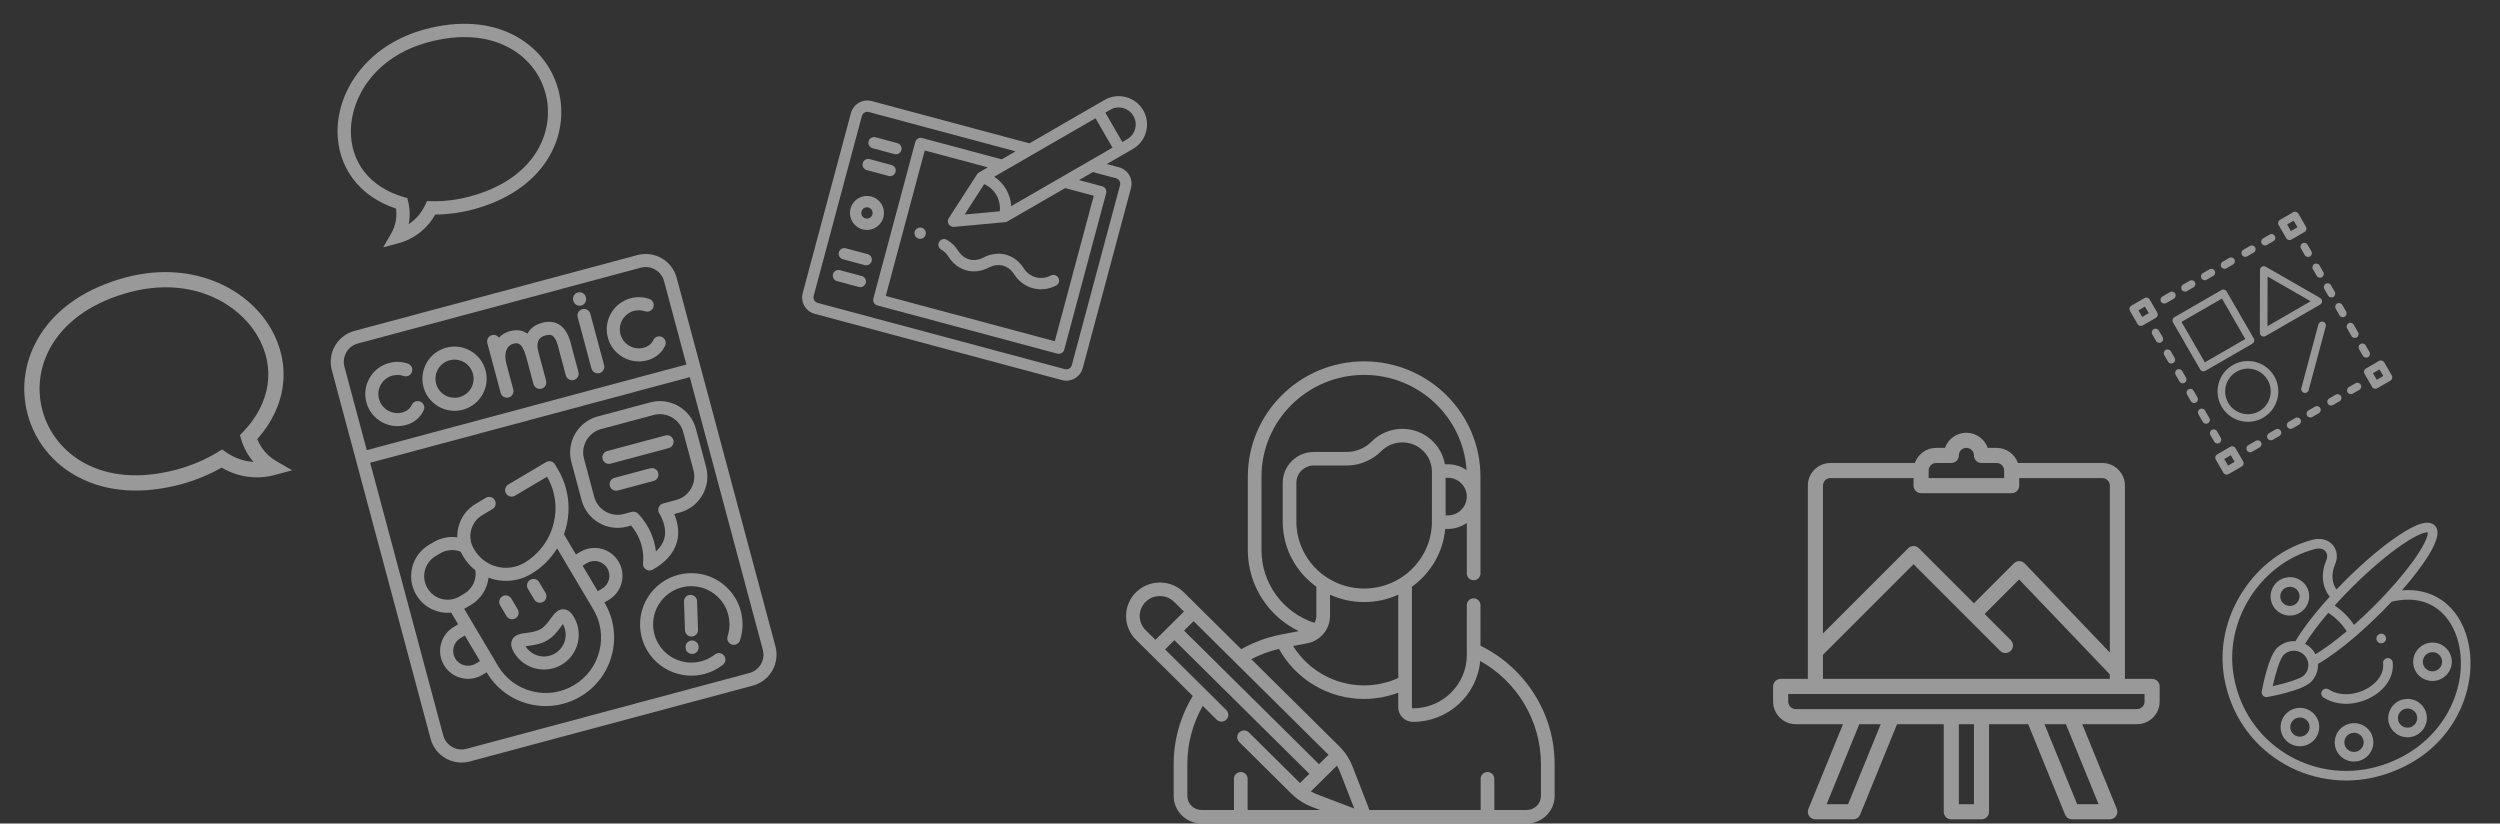 <svg width="595" height="196" viewBox="0 0 595 196" fill="none" xmlns="http://www.w3.org/2000/svg">
<rect x="0" y="0" width="595" height="196" fill="#333333" stroke="none"/>
<g opacity="0.5" clip-path="url(#clip0)">
<path d="M219.349 54.197C218.63 54.005 217.891 54.43 217.698 55.15C217.506 55.869 217.933 56.608 218.651 56.801C219.37 56.993 220.109 56.566 220.302 55.848C220.495 55.128 220.067 54.39 219.349 54.197Z" fill="white"/>
<path d="M266.312 39.824L263.41 39.046L267.289 36.807L269.622 35.459C271.181 34.56 272.297 33.106 272.763 31.367C273.229 29.628 272.99 27.812 272.089 26.255C271.19 24.695 269.736 23.58 267.999 23.114C266.261 22.649 264.444 22.888 262.886 23.789L260.551 25.136C260.551 25.136 260.551 25.136 260.55 25.135L245.001 34.113L207.473 24.058C205.32 23.481 203.099 24.764 202.522 26.917L191.046 69.744C190.469 71.897 191.752 74.118 193.905 74.695L252.744 90.461C254.897 91.038 257.118 89.755 257.695 87.602L269.171 44.775C269.748 42.622 268.465 40.4 266.312 39.824ZM264.233 26.122C265.169 25.582 266.258 25.439 267.301 25.718C268.344 25.997 269.215 26.666 269.755 27.603C270.296 28.538 270.439 29.627 270.16 30.67C269.88 31.712 269.212 32.584 268.276 33.124L267.109 33.798L265.097 30.313C265.093 30.307 265.091 30.301 265.088 30.296L263.067 26.795L264.233 26.122ZM260.731 28.145L264.775 35.147L240.669 49.064C240.507 46.23 238.999 43.619 236.626 42.062L260.731 28.145ZM233.014 41.036C232.971 41.061 232.93 41.089 232.891 41.117C232.878 41.127 232.868 41.135 232.857 41.145C232.829 41.166 232.802 41.188 232.776 41.212C232.765 41.223 232.753 41.234 232.742 41.245C232.716 41.27 232.692 41.297 232.668 41.324C232.659 41.334 232.65 41.343 232.642 41.353C232.613 41.388 232.586 41.425 232.561 41.463C232.559 41.465 232.556 41.469 232.554 41.471L232.552 41.476C232.549 41.479 232.547 41.483 232.545 41.486L225.808 51.92C225.528 52.353 225.521 52.908 225.788 53.349C225.97 53.652 226.262 53.864 226.591 53.952C226.742 53.993 226.902 54.007 227.063 53.992L239.2 52.879C239.207 52.878 239.215 52.876 239.222 52.875C239.253 52.872 239.284 52.866 239.315 52.861C239.33 52.858 239.346 52.855 239.361 52.852C239.392 52.845 239.422 52.837 239.452 52.829C239.467 52.825 239.482 52.822 239.496 52.816C239.527 52.806 239.558 52.793 239.587 52.781C239.6 52.776 239.614 52.772 239.626 52.767C239.667 52.748 239.709 52.728 239.749 52.705L239.751 52.704L253.507 44.764L260.314 46.587L251.036 81.214L210.812 70.436L220.09 35.81L235.099 39.831L233.014 41.036ZM234.244 43.824C236.753 44.927 238.263 47.564 237.946 50.289L229.574 51.058L234.244 43.824ZM255.092 86.905C254.9 87.622 254.158 88.05 253.441 87.858L194.603 72.092C193.885 71.9 193.458 71.159 193.65 70.441L205.125 27.614C205.317 26.897 206.059 26.469 206.776 26.661L241.7 36.019L238.399 37.925L219.486 32.857C218.768 32.665 218.028 33.092 217.836 33.81L207.86 71.04C207.667 71.758 208.094 72.498 208.813 72.69L251.64 84.166C252.358 84.359 253.098 83.932 253.29 83.213L263.266 45.983C263.459 45.265 263.032 44.525 262.313 44.333L256.808 42.858L260.109 40.952L265.614 42.427C266.332 42.619 266.759 43.36 266.567 44.078L255.092 86.905Z" fill="white"/>
<path d="M213.581 34.066L208.374 32.67C207.656 32.478 206.916 32.905 206.724 33.623C206.531 34.342 206.958 35.081 207.677 35.274L212.884 36.669C213.602 36.861 214.342 36.435 214.534 35.716C214.727 34.997 214.3 34.258 213.581 34.066Z" fill="white"/>
<path d="M212.186 39.273L206.979 37.877C206.261 37.685 205.521 38.112 205.329 38.83C205.136 39.549 205.563 40.288 206.282 40.481L211.489 41.876C212.207 42.069 212.947 41.642 213.139 40.923C213.332 40.205 212.905 39.465 212.186 39.273Z" fill="white"/>
<path d="M206.501 60.491L201.294 59.096C200.575 58.903 199.836 59.33 199.643 60.048C199.451 60.767 199.878 61.507 200.596 61.699L205.803 63.094C206.522 63.287 207.261 62.86 207.454 62.141C207.646 61.423 207.219 60.683 206.501 60.491Z" fill="white"/>
<path d="M205.106 65.698L199.899 64.303C199.18 64.11 198.441 64.537 198.248 65.256C198.056 65.974 198.483 66.714 199.201 66.906L204.408 68.301C205.127 68.494 205.866 68.067 206.059 67.348C206.251 66.63 205.824 65.89 205.106 65.698Z" fill="white"/>
<path d="M207.385 46.776C205.232 46.199 203.011 47.482 202.434 49.635C201.857 51.788 203.14 54.01 205.293 54.586C207.446 55.163 209.667 53.881 210.244 51.728C210.821 49.575 209.539 47.353 207.385 46.776ZM205.99 51.983C205.273 51.791 204.845 51.05 205.037 50.332C205.229 49.615 205.971 49.187 206.688 49.38C207.405 49.572 207.833 50.313 207.641 51.03C207.448 51.749 206.707 52.175 205.99 51.983Z" fill="white"/>
<path d="M251.916 66.156C251.574 65.495 250.76 65.236 250.099 65.578C247.775 66.781 245.064 66.054 243.653 63.851C241.491 60.476 237.648 59.446 234.088 61.288C231.764 62.49 229.443 61.868 228.031 59.665C227.311 58.541 226.406 57.669 225.343 57.07C224.695 56.703 223.873 56.934 223.508 57.583C223.143 58.231 223.372 59.053 224.02 59.418C224.696 59.798 225.282 60.371 225.762 61.119C226.843 62.807 228.344 63.908 230.02 64.357C231.696 64.806 233.547 64.603 235.327 63.682C237.651 62.48 239.972 63.102 241.383 65.305C242.428 66.938 244.01 68.107 245.836 68.597C247.661 69.085 249.615 68.864 251.338 67.972C252 67.629 252.258 66.817 251.916 66.156Z" fill="white"/>
</g>
<g opacity="0.5" clip-path="url(#clip1)">
<path d="M510.386 70.941L507.254 72.749C506.822 72.999 506.674 73.552 506.923 73.984L508.731 77.116C508.981 77.548 509.534 77.697 509.966 77.447L513.098 75.639C513.53 75.389 513.679 74.836 513.429 74.404L511.621 71.272C511.371 70.84 510.818 70.692 510.386 70.941ZM511.411 74.525L509.845 75.429L508.941 73.863L510.507 72.959L511.411 74.525Z" fill="white"/>
<path d="M530.818 106.33L527.686 108.138C527.254 108.388 527.105 108.941 527.355 109.373L529.163 112.505C529.413 112.937 529.966 113.086 530.398 112.836L533.53 111.028C533.962 110.778 534.11 110.225 533.861 109.793L532.053 106.661C531.803 106.229 531.25 106.081 530.818 106.33ZM531.843 109.914L530.277 110.818L529.373 109.252L530.939 108.348L531.843 109.914Z" fill="white"/>
<path d="M545.775 50.509L542.643 52.318C542.211 52.567 542.063 53.12 542.312 53.553L544.12 56.684C544.37 57.117 544.923 57.265 545.355 57.015L548.487 55.207C548.919 54.958 549.067 54.404 548.818 53.972L547.01 50.84C546.76 50.408 546.207 50.26 545.775 50.509ZM546.8 54.093L545.234 54.997L544.33 53.431L545.896 52.527L546.8 54.093Z" fill="white"/>
<path d="M566.207 85.898L563.075 87.707C562.643 87.956 562.495 88.509 562.744 88.942L564.552 92.073C564.802 92.505 565.355 92.654 565.787 92.404L568.919 90.596C569.351 90.347 569.499 89.793 569.25 89.361L567.442 86.229C567.192 85.797 566.639 85.649 566.207 85.898ZM567.232 89.482L565.666 90.386L564.762 88.82L566.328 87.916L567.232 89.482Z" fill="white"/>
<path d="M528.7 69.032L517.504 75.496C517.072 75.746 516.924 76.299 517.173 76.731L523.638 87.927C523.887 88.359 524.44 88.508 524.873 88.258L536.069 81.794C536.501 81.544 536.649 80.991 536.399 80.559L529.935 69.363C529.686 68.931 529.133 68.782 528.7 69.032ZM534.382 80.68L524.751 86.24L519.191 76.61L528.822 71.05L534.382 80.68Z" fill="white"/>
<path d="M552.195 70.915L539.233 63.471C538.954 63.311 538.609 63.311 538.331 63.472C538.052 63.633 537.879 63.931 537.879 64.253L537.844 79.201C537.843 79.524 538.016 79.823 538.295 79.986C538.575 80.148 538.92 80.148 539.2 79.986L552.197 72.482C552.477 72.32 552.65 72.022 552.65 71.698C552.649 71.375 552.475 71.076 552.195 70.915ZM539.656 77.635L539.683 65.815L549.933 71.701L539.656 77.635Z" fill="white"/>
<path d="M531.393 86.894C527.939 88.888 526.752 93.321 528.746 96.774C530.74 100.228 535.172 101.415 538.625 99.421C542.079 97.427 543.267 92.995 541.273 89.542C539.279 86.088 534.846 84.9 531.393 86.894ZM537.721 97.856C535.131 99.351 531.807 98.46 530.312 95.87C528.816 93.28 529.707 89.956 532.297 88.46C534.887 86.965 538.212 87.856 539.707 90.446C541.202 93.036 540.311 96.36 537.721 97.856Z" fill="white"/>
<path d="M552.891 76.563C552.409 76.434 551.912 76.72 551.783 77.202L547.713 92.392C547.584 92.874 547.871 93.37 548.352 93.499C548.593 93.564 548.838 93.525 549.038 93.409C549.239 93.293 549.395 93.101 549.459 92.86L553.53 77.67C553.66 77.188 553.373 76.691 552.891 76.563Z" fill="white"/>
<path d="M512.572 78.344C512.14 78.593 511.992 79.147 512.241 79.579L513.145 81.145C513.395 81.577 513.948 81.725 514.38 81.475C514.812 81.226 514.961 80.673 514.711 80.24L513.807 78.675C513.557 78.243 513.004 78.094 512.572 78.344Z" fill="white"/>
<path d="M515.42 83.276C514.987 83.526 514.839 84.079 515.089 84.511L515.993 86.077C516.242 86.509 516.796 86.657 517.228 86.408C517.66 86.158 517.808 85.605 517.559 85.173L516.655 83.607C516.405 83.175 515.852 83.027 515.42 83.276Z" fill="white"/>
<path d="M518.132 87.974C517.7 88.223 517.551 88.777 517.801 89.209L518.705 90.775C518.954 91.207 519.508 91.355 519.94 91.106C520.372 90.856 520.52 90.303 520.271 89.871L519.367 88.305C519.117 87.873 518.564 87.724 518.132 87.974Z" fill="white"/>
<path d="M520.844 92.672C520.412 92.921 520.264 93.475 520.513 93.907L521.417 95.473C521.667 95.905 522.22 96.053 522.652 95.804C523.085 95.554 523.233 95.001 522.983 94.569L522.079 93.003C521.83 92.57 521.276 92.422 520.844 92.672Z" fill="white"/>
<path d="M523.556 97.369C523.124 97.619 522.976 98.172 523.225 98.604L524.265 100.405C524.515 100.837 525.068 100.986 525.5 100.736C525.932 100.487 526.081 99.933 525.831 99.501L524.791 97.7C524.542 97.268 523.989 97.12 523.556 97.369Z" fill="white"/>
<path d="M526.404 102.302C525.972 102.551 525.824 103.105 526.073 103.537L526.977 105.103C527.227 105.535 527.78 105.683 528.212 105.434C528.644 105.184 528.793 104.631 528.543 104.199L527.639 102.633C527.389 102.201 526.836 102.052 526.404 102.302Z" fill="white"/>
<path d="M547.961 57.912C547.529 58.161 547.38 58.715 547.63 59.147L548.534 60.713C548.784 61.145 549.337 61.293 549.769 61.044C550.201 60.794 550.349 60.241 550.1 59.809L549.196 58.243C548.946 57.811 548.393 57.662 547.961 57.912Z" fill="white"/>
<path d="M550.809 62.844C550.376 63.094 550.228 63.647 550.478 64.079L551.382 65.645C551.631 66.077 552.185 66.226 552.617 65.976C553.049 65.727 553.197 65.173 552.948 64.741L552.044 63.175C551.794 62.743 551.241 62.595 550.809 62.844Z" fill="white"/>
<path d="M553.521 67.542C553.089 67.791 552.941 68.345 553.19 68.777L554.094 70.343C554.344 70.775 554.897 70.923 555.329 70.674C555.761 70.424 555.91 69.871 555.66 69.439L554.756 67.873C554.506 67.441 553.953 67.293 553.521 67.542Z" fill="white"/>
<path d="M556.233 72.24C555.801 72.489 555.653 73.043 555.902 73.475L556.806 75.041C557.056 75.473 557.609 75.621 558.041 75.372C558.473 75.122 558.622 74.569 558.372 74.137L557.468 72.571C557.219 72.139 556.665 71.99 556.233 72.24Z" fill="white"/>
<path d="M558.945 76.938C558.513 77.187 558.365 77.74 558.614 78.173L559.654 79.973C559.904 80.406 560.457 80.554 560.889 80.304C561.321 80.055 561.469 79.501 561.22 79.069L560.18 77.269C559.931 76.836 559.377 76.688 558.945 76.938Z" fill="white"/>
<path d="M561.793 81.87C561.361 82.119 561.213 82.673 561.462 83.105L562.366 84.671C562.616 85.103 563.169 85.251 563.601 85.001C564.033 84.752 564.182 84.199 563.932 83.767L563.028 82.201C562.778 81.769 562.225 81.62 561.793 81.87Z" fill="white"/>
<path d="M536.889 104.913L535.088 105.952C534.656 106.202 534.508 106.755 534.757 107.187C535.007 107.619 535.56 107.768 535.992 107.518L537.793 106.478C538.225 106.229 538.374 105.676 538.124 105.243C537.875 104.811 537.321 104.663 536.889 104.913Z" fill="white"/>
<path d="M541.587 102.201L540.021 103.105C539.589 103.354 539.441 103.908 539.69 104.34C539.94 104.772 540.493 104.92 540.925 104.671L542.491 103.767C542.923 103.517 543.072 102.964 542.822 102.532C542.573 102.1 542.019 101.951 541.587 102.201Z" fill="white"/>
<path d="M546.285 99.489L544.719 100.393C544.287 100.642 544.138 101.195 544.388 101.628C544.637 102.06 545.191 102.208 545.623 101.958L547.189 101.054C547.621 100.805 547.769 100.252 547.52 99.819C547.27 99.387 546.717 99.239 546.285 99.489Z" fill="white"/>
<path d="M550.982 96.776L549.416 97.68C548.984 97.93 548.836 98.483 549.085 98.915C549.335 99.347 549.888 99.496 550.32 99.246L551.886 98.342C552.318 98.093 552.467 97.539 552.217 97.107C551.968 96.675 551.414 96.527 550.982 96.776Z" fill="white"/>
<path d="M555.915 93.928L554.349 94.832C553.917 95.082 553.769 95.635 554.018 96.067C554.268 96.499 554.821 96.648 555.253 96.398L556.819 95.494C557.251 95.245 557.399 94.691 557.15 94.259C556.9 93.827 556.347 93.679 555.915 93.928Z" fill="white"/>
<path d="M560.613 91.216L559.047 92.12C558.614 92.37 558.466 92.923 558.716 93.355C558.965 93.787 559.518 93.936 559.951 93.686L561.517 92.782C561.949 92.532 562.097 91.979 561.847 91.547C561.598 91.115 561.045 90.966 560.613 91.216Z" fill="white"/>
<path d="M516.457 69.524L514.656 70.563C514.224 70.813 514.076 71.366 514.326 71.798C514.575 72.23 515.128 72.379 515.561 72.129L517.361 71.09C517.793 70.84 517.942 70.287 517.692 69.855C517.443 69.422 516.889 69.274 516.457 69.524Z" fill="white"/>
<path d="M521.155 66.812L519.589 67.716C519.157 67.965 519.009 68.518 519.258 68.951C519.508 69.383 520.061 69.531 520.493 69.281L522.059 68.377C522.491 68.128 522.639 67.575 522.39 67.142C522.14 66.71 521.587 66.562 521.155 66.812Z" fill="white"/>
<path d="M525.853 64.1L524.287 65.004C523.855 65.253 523.706 65.806 523.956 66.239C524.205 66.671 524.759 66.819 525.191 66.57L526.757 65.665C527.189 65.416 527.337 64.863 527.088 64.43C526.838 63.998 526.285 63.85 525.853 64.1Z" fill="white"/>
<path d="M530.55 61.387L528.985 62.291C528.552 62.541 528.404 63.094 528.654 63.526C528.903 63.959 529.456 64.107 529.889 63.857L531.455 62.953C531.887 62.704 532.035 62.15 531.785 61.718C531.536 61.286 530.983 61.138 530.55 61.387Z" fill="white"/>
<path d="M535.483 58.539L533.917 59.443C533.485 59.693 533.337 60.246 533.586 60.678C533.836 61.11 534.389 61.258 534.821 61.009L536.387 60.105C536.819 59.855 536.967 59.302 536.718 58.87C536.468 58.438 535.915 58.289 535.483 58.539Z" fill="white"/>
<path d="M540.181 55.827L538.615 56.731C538.183 56.981 538.034 57.534 538.284 57.966C538.533 58.399 539.087 58.547 539.519 58.297L541.085 57.393C541.517 57.144 541.665 56.59 541.416 56.158C541.166 55.726 540.613 55.578 540.181 55.827Z" fill="white"/>
</g>
<g opacity="0.5" clip-path="url(#clip2)">
<path d="M567.026 153.062C567.639 152.898 568.004 152.271 567.841 151.662C567.678 151.053 567.049 150.693 566.435 150.858C565.822 151.022 565.457 151.649 565.62 152.258C565.783 152.866 566.412 153.227 567.026 153.062Z" fill="white"/>
<path d="M568.187 156.632C567.557 156.706 567.103 157.273 567.175 157.9C567.416 160.015 566.136 162.167 563.749 163.656C561.198 165.247 557.267 165.996 554.234 164.085C553.698 163.747 552.988 163.906 552.647 164.439C552.305 164.972 552.462 165.677 552.997 166.014C554.754 167.121 556.872 167.629 559.123 167.482C559.917 167.429 560.72 167.295 561.509 167.083C562.726 166.757 563.907 166.25 564.967 165.59C568.124 163.621 569.804 160.648 569.46 157.636C569.387 157.007 568.818 156.559 568.187 156.632Z" fill="white"/>
<path d="M581.014 142.747C578.372 140.965 575.183 140.206 571.667 140.499C574.302 137.488 576.498 134.605 577.973 132.209C580.221 128.555 580.695 126.283 579.463 125.061C578.093 123.7 575.388 124.436 570.95 127.38C567.2 129.867 562.711 133.646 558.309 138.019C557.548 138.774 556.8 139.54 556.071 140.303C554.941 138.666 554.812 136.485 555.757 134.311C556.465 132.682 556.246 130.913 555.187 129.693C554.075 128.416 552.268 127.958 550.346 128.468L550.294 128.482C543.519 130.297 537.602 134.726 533.633 140.954C529.661 147.188 528.149 154.438 529.376 161.367C530.853 169.711 535.558 176.761 542.621 181.217C549.56 185.593 558.08 186.886 565.999 184.765C570.262 183.622 574.056 181.776 577.277 179.277C580.222 176.991 582.635 174.208 584.45 171.005C586.133 168.034 587.23 164.839 587.713 161.508C588.172 158.339 588.032 155.148 587.308 152.281C586.255 148.111 584.079 144.814 581.014 142.747ZM556.875 142.785C557.853 141.734 558.882 140.672 559.931 139.63C564.002 135.587 568.181 132.035 571.7 129.629C575.575 126.981 577.353 126.609 577.813 126.693C577.846 126.959 577.831 128.186 575.711 131.503C573.941 134.273 571.193 137.71 567.974 141.179C566.956 142.277 565.888 143.382 564.797 144.466C563.295 145.959 561.775 147.384 560.266 148.722C559.649 147.809 558.942 146.951 558.15 146.165C557.383 145.403 556.547 144.718 555.655 144.116C556.055 143.674 556.461 143.229 556.875 142.785ZM558.517 150.239C555.775 152.555 553.199 154.452 551.076 155.72C550.803 155.182 550.446 154.687 550.009 154.254C549.596 153.844 549.125 153.503 548.614 153.237C549.893 151.128 551.803 148.57 554.131 145.853C554.989 146.409 555.791 147.056 556.523 147.781C557.279 148.533 557.946 149.358 558.517 150.239ZM585.078 152.844C587.859 163.855 581.129 178.347 565.408 182.56C558.111 184.515 550.256 183.322 543.858 179.288C537.344 175.179 533.004 168.671 531.639 160.964C529.298 147.739 537.932 134.157 550.885 130.686L550.935 130.673C551.998 130.39 552.912 130.579 553.443 131.189C553.931 131.751 554.007 132.582 553.646 133.413C552.32 136.469 552.648 139.701 554.479 142.011C553.985 142.55 553.502 143.09 553.039 143.621C553.037 143.623 553.034 143.625 553.032 143.628C550.134 146.94 547.782 150.092 546.328 152.603C544.686 152.496 543.072 153.088 541.882 154.269C539.929 156.211 538.55 163.188 538.295 164.565C538.226 164.935 538.344 165.313 538.611 165.577C538.877 165.842 539.258 165.959 539.63 165.891C540.257 165.776 542.033 165.434 543.974 164.914C546.328 164.283 548.924 163.39 549.995 162.326C551.155 161.174 551.753 159.608 551.678 158.011C554.211 156.572 557.398 154.23 560.754 151.333C562.634 149.712 564.541 147.943 566.42 146.076C567.374 145.128 568.309 144.164 569.212 143.202C569.219 143.2 569.226 143.2 569.231 143.198C578.56 140.983 583.534 146.727 585.078 152.844ZM549.32 157.614C549.546 158.742 549.191 159.902 548.371 160.716C547.482 161.599 543.895 162.648 540.897 163.307C541.561 160.329 542.614 156.766 543.505 155.881C544.345 155.046 545.538 154.699 546.698 154.954C547.335 155.093 547.917 155.411 548.381 155.872C548.863 156.351 549.187 156.954 549.32 157.614Z" fill="white"/>
<path d="M543.815 137.524C541.364 138.181 539.902 140.692 540.553 143.124C541.205 145.556 543.727 146.999 546.178 146.343C548.628 145.686 550.091 143.175 549.439 140.743C548.788 138.311 546.265 136.868 543.815 137.524ZM545.587 144.138C544.362 144.466 543.101 143.745 542.775 142.529C542.449 141.313 543.18 140.057 544.406 139.729C545.631 139.401 546.892 140.122 547.218 141.338C547.544 142.554 546.812 143.81 545.587 144.138Z" fill="white"/>
<path d="M546.198 168.632C543.748 169.289 542.285 171.8 542.936 174.232C543.588 176.664 546.11 178.107 548.561 177.451C551.011 176.794 552.474 174.283 551.822 171.851C551.171 169.419 548.648 167.976 546.198 168.632ZM547.97 175.246C546.745 175.574 545.484 174.853 545.158 173.637C544.832 172.421 545.563 171.165 546.789 170.837C548.014 170.509 549.275 171.23 549.601 172.446C549.927 173.662 549.195 174.918 547.97 175.246Z" fill="white"/>
<path d="M559.077 172.27C556.627 172.926 555.164 175.438 555.816 177.87C556.467 180.301 558.99 181.745 561.44 181.088C563.89 180.432 565.353 177.92 564.702 175.489C564.05 173.057 561.528 171.613 559.077 172.27ZM560.849 178.884C559.624 179.212 558.363 178.49 558.037 177.274C557.711 176.058 558.443 174.803 559.668 174.474C560.893 174.146 562.154 174.868 562.48 176.084C562.806 177.3 562.075 178.555 560.849 178.884Z" fill="white"/>
<path d="M571.816 166.494C569.365 167.15 567.902 169.662 568.554 172.094C569.206 174.525 571.728 175.969 574.178 175.312C576.629 174.656 578.092 172.144 577.44 169.713C576.788 167.281 574.266 165.837 571.816 166.494ZM573.588 173.108C572.363 173.436 571.101 172.714 570.776 171.498C570.45 170.283 571.181 169.027 572.406 168.699C573.631 168.37 574.893 169.092 575.218 170.308C575.544 171.524 574.813 172.78 573.588 173.108Z" fill="white"/>
<path d="M577.748 153.09C575.297 153.746 573.835 156.258 574.486 158.689C575.138 161.121 577.66 162.565 580.111 161.908C582.561 161.252 584.024 158.74 583.372 156.308C582.72 153.877 580.198 152.433 577.748 153.09ZM579.52 159.703C578.295 160.032 577.033 159.31 576.708 158.094C576.382 156.878 577.113 155.622 578.338 155.294C579.564 154.966 580.825 155.688 581.151 156.904C581.476 158.119 580.745 159.375 579.52 159.703Z" fill="white"/>
</g>
<g opacity="0.5">
<path d="M65.298 113.067L69.542 111.93L65.738 109.734C63.687 108.549 62.112 106.716 61.229 104.505C64.708 100.603 66.819 96.131 67.352 91.508C67.884 86.889 66.859 82.235 64.389 78.049C61.425 73.028 56.556 69.031 50.682 66.795C44.297 64.366 37.092 64.108 29.843 66.05C20.711 68.497 13.718 73.183 9.618 79.601C5.925 85.383 4.847 92.136 6.583 98.617C7.427 101.766 8.889 104.657 10.928 107.211C13.04 109.855 15.668 112.007 18.745 113.609C25.517 117.135 33.916 117.707 43.03 115.265C46.414 114.359 49.824 112.961 52.754 111.287C56.559 113.548 61.068 114.2 65.298 113.067ZM30.785 69.565C45.319 65.671 56.56 71.949 61.254 79.898C65.689 87.412 64.413 95.975 57.841 102.806L57.107 103.569L57.408 104.584C58.004 106.594 59.008 108.414 60.345 109.945C58.051 109.797 55.797 109.019 53.829 107.653L52.85 106.974L51.837 107.599C48.992 109.353 45.53 110.826 42.089 111.748C24 116.595 12.826 107.85 10.099 97.672C8.63 92.191 9.549 86.468 12.686 81.558C16.288 75.921 22.547 71.773 30.785 69.565Z" fill="white"/>
</g>
<g opacity="0.5">
<path d="M94.899 57.869L91.203 58.859L93.116 55.546C94.147 53.76 94.537 51.691 94.24 49.639C89.917 48.211 86.377 45.757 83.962 42.502C81.548 39.249 80.295 35.293 80.336 31.06C80.385 25.981 82.316 20.846 85.773 16.602C89.532 11.989 94.854 8.657 101.168 6.965C109.121 4.834 116.437 5.323 122.324 8.378C127.628 11.131 131.381 15.755 132.894 21.4C133.629 24.142 133.785 26.96 133.359 29.775C132.918 32.688 131.873 35.457 130.249 38.004C126.677 43.613 120.591 47.703 112.653 49.83C109.706 50.619 106.525 51.05 103.586 51.063C101.701 54.426 98.584 56.882 94.899 57.869ZM101.988 10.026C89.329 13.418 83.584 23.049 83.506 31.089C83.432 38.688 88.124 44.591 96.055 46.882L96.942 47.138L97.157 48.034C97.582 49.81 97.617 51.62 97.276 53.357C98.942 52.247 100.303 50.678 101.193 48.79L101.635 47.852L102.671 47.882C105.581 47.966 108.834 47.569 111.832 46.766C127.586 42.545 132.206 31.083 129.831 22.218C128.552 17.445 125.367 13.528 120.862 11.191C115.69 8.507 109.163 8.104 101.988 10.026Z" fill="white"/>
</g>
<g opacity="0.5">
<path d="M151.71 60.706L84.361 78.752C80.302 79.84 77.885 84.027 78.972 88.084L102.485 175.835C103.572 179.894 107.76 182.312 111.818 181.224L179.168 163.178C183.226 162.09 185.642 157.904 184.555 153.847L161.041 66.093C159.954 62.036 155.767 59.619 151.71 60.706ZM85.166 81.754L152.515 63.708C154.918 63.064 157.396 64.496 158.039 66.898L163.359 86.752L87.294 107.133L81.974 87.279C81.331 84.878 82.762 82.398 85.166 81.754ZM178.363 160.176L111.014 178.222C108.61 178.866 106.131 177.435 105.487 175.033L88.099 110.137L164.164 89.756L181.553 154.651C182.196 157.053 180.765 159.532 178.363 160.176Z" fill="white"/>
<path d="M154.033 85.762C155.661 85.326 156.98 84.398 157.845 83.081C158.014 82.823 158.168 82.548 158.3 82.264C158.662 81.485 158.325 80.562 157.547 80.198C156.77 79.836 155.846 80.173 155.481 80.951C155.412 81.099 155.334 81.242 155.247 81.374C154.801 82.054 154.12 82.522 153.227 82.761C150.811 83.408 148.317 81.97 147.669 79.552C147.022 77.136 148.46 74.642 150.878 73.995C151.757 73.759 152.673 73.79 153.528 74.085C154.339 74.365 155.225 73.934 155.503 73.122C155.783 72.311 155.353 71.425 154.54 71.147C153.097 70.65 151.552 70.594 150.073 70.99C146 72.082 143.576 76.282 144.667 80.354C145.758 84.427 149.961 86.853 154.033 85.762Z" fill="white"/>
<path d="M96.565 101.161C98.194 100.724 99.512 99.797 100.378 98.481C100.547 98.224 100.7 97.949 100.834 97.664C101.197 96.887 100.861 95.962 100.083 95.598C99.306 95.235 98.382 95.571 98.017 96.349C97.948 96.498 97.868 96.64 97.781 96.772C97.335 97.452 96.655 97.919 95.761 98.159C93.345 98.806 90.851 97.368 90.203 94.95C89.555 92.533 90.994 90.041 93.412 89.393C94.29 89.157 95.206 89.189 96.062 89.483C96.873 89.763 97.759 89.333 98.037 88.52C98.317 87.709 97.887 86.823 97.074 86.545C95.63 86.048 94.086 85.992 92.605 86.389C88.532 87.481 86.107 91.68 87.199 95.753C88.29 99.826 92.492 102.252 96.565 101.161Z" fill="white"/>
<path d="M110.159 97.519C114.231 96.428 116.656 92.228 115.565 88.155C114.474 84.082 110.274 81.657 106.201 82.749C102.128 83.84 99.703 88.04 100.795 92.113C101.886 96.186 106.086 98.61 110.159 97.519ZM107.005 85.751C109.421 85.103 111.915 86.542 112.563 88.959C113.21 91.375 111.772 93.869 109.354 94.517C106.938 95.164 104.444 93.726 103.797 91.308C103.149 88.891 104.588 86.398 107.005 85.751Z" fill="white"/>
<path d="M121.058 94.598C121.887 94.376 122.379 93.524 122.157 92.695L120.522 86.591C120.52 86.585 120.52 86.578 120.518 86.57C119.862 84.123 120.514 82.255 122.179 81.809C123.008 81.587 124.142 81.283 125.172 84.716C125.205 84.825 125.396 85.538 125.399 85.548L126.969 91.406C127.191 92.234 128.043 92.727 128.872 92.505C129.7 92.283 130.193 91.43 129.971 90.602L128.552 85.306L128.12 83.68C127.557 81.576 128.117 80.282 129.784 79.836C130.883 79.541 131.306 79.799 131.445 79.884C131.893 80.157 132.534 80.961 133.037 83.255C133.04 83.277 134.665 89.341 134.665 89.341C134.887 90.17 135.74 90.662 136.569 90.44C137.397 90.218 137.889 89.366 137.667 88.537L136.064 82.553C135.452 79.795 134.496 78.103 133.059 77.23C131.932 76.545 130.56 76.413 128.979 76.836C127.375 77.266 126.195 78.176 125.507 79.42C124.375 78.58 122.994 78.375 121.375 78.809C120.316 79.093 119.436 79.633 118.757 80.367C118.393 79.849 117.732 79.584 117.084 79.757C116.255 79.98 115.763 80.832 115.985 81.661L119.157 93.499C119.377 94.328 120.23 94.82 121.058 94.598Z" fill="white"/>
<path d="M142.672 88.806C143.5 88.584 143.993 87.731 143.771 86.903L140.496 74.682C140.274 73.853 139.421 73.361 138.593 73.583C137.764 73.805 137.272 74.658 137.494 75.487L140.768 87.707C140.991 88.536 141.843 89.028 142.672 88.806Z" fill="white"/>
<path d="M138.359 72.713C139.188 72.491 139.68 71.638 139.458 70.81L139.431 70.71C139.209 69.881 138.357 69.389 137.528 69.611C136.7 69.833 136.207 70.686 136.429 71.514L136.456 71.614C136.678 72.443 137.531 72.935 138.359 72.713Z" fill="white"/>
<path d="M143.144 130.613C141.424 130.175 139.637 130.431 138.11 131.338L137.068 131.956L134.221 127.159C135.463 123.741 135.691 119.948 134.706 116.271C134.276 114.668 133.626 113.128 132.774 111.694L132.084 110.53C131.873 110.174 131.532 109.918 131.131 109.815C130.733 109.712 130.307 109.774 129.954 109.985L120.974 115.313C120.235 115.751 119.993 116.704 120.431 117.442C120.869 118.181 121.822 118.423 122.561 117.985L130.203 113.451C130.86 114.592 131.367 115.81 131.706 117.075C133.445 123.565 130.619 130.496 124.832 133.93C120.723 136.368 115.392 135.007 112.955 130.898C112.943 130.876 112.929 130.856 112.914 130.834C112.024 129.488 111.732 127.88 112.091 126.306C112.452 124.731 113.416 123.411 114.803 122.586L117.215 121.155C117.954 120.717 118.196 119.764 117.758 119.025C117.32 118.287 116.367 118.045 115.628 118.483L113.217 119.914C111.09 121.177 109.614 123.2 109.061 125.612C108.887 126.37 108.813 127.137 108.835 127.892C106.912 127.616 104.931 127.995 103.2 129.02L102.086 129.681C97.977 132.119 96.617 137.445 99.054 141.552L99.082 141.6C100.853 144.583 104.145 146.117 107.39 145.801L109.041 148.585L107.999 149.203C106.472 150.109 105.387 151.554 104.949 153.274C104.511 154.992 104.767 156.781 105.674 158.309C107.227 160.924 110.305 162.086 113.109 161.335C113.682 161.181 114.243 160.947 114.778 160.63L115.82 160.012L115.847 160.056C118.069 163.8 121.613 166.454 125.832 167.531C128.577 168.233 131.394 168.21 134.057 167.496C135.484 167.114 136.869 166.532 138.176 165.758C141.92 163.536 144.574 159.991 145.651 155.773C146.728 151.556 146.096 147.172 143.874 143.427L143.848 143.383L144.892 142.764C146.418 141.858 147.503 140.413 147.941 138.693C148.379 136.974 148.123 135.187 147.217 133.662C146.312 132.133 144.866 131.051 143.144 130.613ZM101.758 140.017L101.73 139.968C100.166 137.335 101.037 133.918 103.673 132.354L104.787 131.693C106.269 130.813 108.041 130.677 109.626 131.293C109.818 131.713 110.042 132.123 110.302 132.517C111.068 133.798 112.042 134.88 113.154 135.749C113.469 137.955 112.44 140.136 110.486 141.297L109.371 141.958C106.738 143.521 103.321 142.648 101.758 140.017ZM113.195 157.955C111.517 158.949 109.344 158.396 108.35 156.719C107.868 155.905 107.729 154.953 107.962 154.039C108.196 153.125 108.772 152.355 109.587 151.872L110.627 151.255L114.235 157.337L113.195 157.955ZM142.639 155.003C141.768 158.415 139.62 161.284 136.59 163.083C133.562 164.879 130.014 165.39 126.601 164.519C123.189 163.649 120.32 161.5 118.522 158.471L110.47 144.898C110.635 144.815 110.798 144.727 110.958 144.63L112.073 143.969C114.471 142.545 115.976 140.132 116.268 137.491C118.541 138.342 121.059 138.494 123.462 137.85C124.477 137.578 125.471 137.165 126.417 136.603C128.999 135.071 131.091 132.961 132.597 130.513L141.2 145.013C143 148.042 143.509 151.591 142.639 155.003ZM144.929 137.924C144.695 138.838 144.119 139.608 143.304 140.09L142.26 140.709L138.653 134.627L139.697 134.008C140.509 133.526 141.459 133.39 142.376 133.623C143.292 133.856 144.06 134.433 144.544 135.245C145.026 136.059 145.162 137.01 144.929 137.924Z" fill="white"/>
<path d="M122.284 147.326C122.418 147.29 122.55 147.236 122.676 147.161C123.414 146.723 123.656 145.77 123.218 145.032L121.7 142.472C121.262 141.733 120.308 141.489 119.57 141.929C118.832 142.367 118.59 143.32 119.028 144.059L120.546 146.619C120.909 147.229 121.628 147.502 122.284 147.326Z" fill="white"/>
<path d="M127.16 142.693C127.524 143.306 128.243 143.579 128.899 143.403C129.033 143.367 129.165 143.312 129.291 143.238C130.029 142.8 130.271 141.847 129.833 141.108L128.315 138.548C127.877 137.81 126.924 137.568 126.185 138.006C125.447 138.444 125.205 139.397 125.643 140.135L127.16 142.693Z" fill="white"/>
<path d="M134.142 145.002C132.738 144.934 131.883 146.105 131.055 147.234C130.402 148.128 129.661 149.142 128.671 149.729C127.68 150.316 126.437 150.48 125.339 150.626C123.949 150.809 122.513 150.999 121.899 152.266C121.353 153.391 121.89 154.532 122.34 155.291C123.47 157.193 125.271 158.542 127.414 159.09C128.809 159.445 130.242 159.435 131.595 159.072C132.321 158.878 133.025 158.582 133.687 158.188C137.615 155.857 138.913 150.766 136.584 146.84C136.134 146.08 135.389 145.063 134.142 145.002ZM132.102 155.515C130.914 156.219 129.522 156.421 128.182 156.078C126.881 155.745 125.779 154.94 125.071 153.802C125.293 153.768 125.535 153.735 125.745 153.707C127 153.54 128.717 153.314 130.254 152.402C131.79 151.491 132.814 150.092 133.561 149.071C133.685 148.9 133.829 148.703 133.968 148.524C135.346 150.963 134.523 154.079 132.102 155.515Z" fill="white"/>
<path d="M154.756 95.766L142.259 99.115C137.538 100.38 134.724 105.252 135.99 109.973L138.424 119.06C139.689 123.781 144.562 126.594 149.283 125.329L150.22 125.078C153.703 129.263 153.069 133.783 153.042 133.977C152.946 134.565 153.197 135.156 153.687 135.497C154.067 135.764 154.543 135.84 154.979 135.723C155.101 135.69 155.221 135.641 155.337 135.578C158.451 133.832 160.393 131.615 161.109 128.988C161.67 126.927 161.445 124.655 160.464 122.331L161.781 121.978C166.502 120.713 169.316 115.841 168.05 111.119L165.616 102.033C164.349 97.312 159.479 94.501 154.756 95.766ZM165.047 111.926C165.868 114.992 164.041 118.157 160.975 118.978L157.817 119.825C157.349 119.95 156.967 120.286 156.782 120.735C156.598 121.183 156.633 121.691 156.878 122.11C157.775 123.646 158.717 125.944 158.109 128.175C157.806 129.285 157.138 130.314 156.108 131.253C155.831 128.824 154.855 125.391 151.866 122.258C151.475 121.846 150.888 121.681 150.34 121.828L148.479 122.327C145.412 123.149 142.248 121.322 141.426 118.255L138.992 109.169C138.17 106.103 139.997 102.938 143.063 102.117L155.56 98.768C158.626 97.947 161.791 99.774 162.612 102.84L165.047 111.926Z" fill="white"/>
<path d="M158.364 103.638L144.52 107.347C143.692 107.569 143.199 108.422 143.421 109.251C143.643 110.079 144.496 110.572 145.325 110.35L159.168 106.64C159.997 106.418 160.489 105.565 160.267 104.737C160.045 103.908 159.194 103.415 158.364 103.638Z" fill="white"/>
<path d="M154.753 111.455L146.235 113.737C145.406 113.959 144.914 114.812 145.136 115.64C145.358 116.469 146.211 116.961 147.039 116.739L155.557 114.457C156.386 114.235 156.878 113.382 156.656 112.554C156.434 111.725 155.581 111.233 154.753 111.455Z" fill="white"/>
<path d="M164.118 136.416C157.392 136.644 152.11 142.3 152.338 149.021C152.567 155.745 158.222 161.03 164.946 160.801C165.888 160.769 166.812 160.631 167.702 160.392C169.277 159.97 170.753 159.234 172.061 158.206C172.736 157.675 172.854 156.697 172.323 156.022C171.792 155.347 170.815 155.229 170.14 155.76C168.614 156.958 166.783 157.627 164.838 157.693C159.828 157.862 155.613 153.925 155.442 148.915C155.272 143.904 159.208 139.692 164.22 139.52C166.646 139.437 168.959 140.306 170.735 141.962C172.509 143.621 173.532 145.869 173.614 148.297C173.651 149.371 173.501 150.428 173.171 151.436C172.902 152.253 173.347 153.129 174.164 153.397C174.979 153.663 175.856 153.22 176.124 152.404C176.569 151.047 176.771 149.629 176.722 148.19C176.611 144.933 175.24 141.913 172.859 139.69C170.479 137.47 167.374 136.305 164.118 136.416Z" fill="white"/>
<path d="M166.131 149.892L165.9 143.075C165.872 142.216 165.152 141.547 164.295 141.574C163.438 141.602 162.766 142.323 162.794 143.18L163.025 149.997C163.054 150.856 163.774 151.526 164.631 151.498C164.752 151.493 164.87 151.477 164.982 151.447C165.664 151.264 166.155 150.63 166.131 149.892Z" fill="white"/>
<path d="M163.162 154.04L163.167 154.144C163.195 155.001 163.914 155.675 164.77 155.645C164.891 155.64 165.009 155.624 165.123 155.593C165.806 155.41 166.296 154.777 166.273 154.041L166.269 153.937C166.241 153.08 165.522 152.406 164.665 152.436C163.806 152.463 163.134 153.181 163.162 154.04Z" fill="white"/>
</g>
<g opacity="0.5">
<path d="M512.203 161.578H505.734V115.578C505.734 112.606 503.316 110.188 500.344 110.188H480.269C479.527 108.096 477.531 106.594 475.188 106.594H473.083C472.341 104.502 470.343 103 468 103C466.561 103 465.208 103.561 464.189 104.579C463.61 105.158 463.179 105.844 462.915 106.594H460.812C458.469 106.594 456.473 108.096 455.731 110.188H435.656C432.684 110.188 430.266 112.606 430.266 115.578V155.108V155.109V161.578H423.797C422.805 161.578 422 162.383 422 163.375V166.969C422 169.941 424.419 172.359 427.391 172.359H438.63L430.399 192.524C430.172 193.077 430.237 193.708 430.571 194.206C430.905 194.704 431.464 195 432.062 195H441.047C441.776 195 442.434 194.558 442.711 193.882L451.496 172.359H462.609V193.203C462.609 194.195 463.414 195 464.406 195H471.594C472.586 195 473.391 194.195 473.391 193.203V172.359H482.707L491.492 193.882C491.769 194.558 492.427 195 493.156 195H502.141C502.739 195 503.298 194.702 503.632 194.206C503.966 193.708 504.031 193.079 503.805 192.524L495.573 172.359H508.609C511.581 172.359 514 169.941 514 166.969V163.375C514 162.383 513.195 161.578 512.203 161.578ZM459.016 111.984C459.016 110.994 459.822 110.188 460.812 110.188H464.406C465.398 110.188 466.203 109.382 466.203 108.391C466.203 107.911 466.39 107.46 466.73 107.12C467.069 106.781 467.52 106.594 468 106.594C468.99 106.594 469.797 107.401 469.797 108.391C469.797 109.382 470.602 110.188 471.594 110.188H475.188C476.178 110.188 476.984 110.994 476.984 111.984V113.781H459.016V111.984ZM433.859 115.578C433.859 114.588 434.666 113.781 435.656 113.781H455.422V115.578C455.422 116.57 456.227 117.375 457.219 117.375H478.781C479.773 117.375 480.578 116.57 480.578 115.578V113.781H500.344C501.334 113.781 502.141 114.588 502.141 115.578V155.302L481.877 134.102C481.543 133.752 481.083 133.552 480.598 133.547C480.591 133.547 480.584 133.547 480.578 133.547C480.102 133.547 479.646 133.736 479.308 134.073L469.797 143.584L469.27 143.058L456.692 130.48C455.99 129.779 454.852 129.779 454.151 130.48L433.859 150.772V115.578ZM433.859 155.853L455.422 134.291L466.73 145.599L476.025 154.894C476.375 155.244 476.835 155.42 477.295 155.42C477.755 155.42 478.215 155.244 478.566 154.894C479.266 154.193 479.266 153.054 478.566 152.353L472.338 146.125L480.549 137.913L502.141 160.502V161.578H433.859V155.853ZM439.839 191.406H434.736L442.511 172.359H447.614L439.839 191.406ZM469.797 191.406H466.203V172.359H469.797V191.406ZM499.467 191.406H494.364L486.589 172.359H491.692L499.467 191.406ZM510.406 166.969C510.406 167.959 509.599 168.766 508.609 168.766H492.93C492.923 168.766 492.915 168.766 492.908 168.766H483.945C483.938 168.766 483.931 168.766 483.924 168.766H450.279C450.272 168.766 450.267 168.766 450.259 168.766H441.295C441.288 168.766 441.282 168.766 441.275 168.766H427.391C426.401 168.766 425.594 167.959 425.594 166.969V165.172H510.406V166.969Z" fill="white"/>
</g>
<g opacity="0.5">
<path d="M352.355 153.687L352.352 144.014C352.352 143.125 351.624 142.403 350.726 142.403C349.828 142.403 349.099 143.125 349.099 144.014L349.101 155.895C349.101 162.893 343.353 168.584 336.291 168.584C336.152 168.584 336.041 168.472 336.041 168.337V139.642C340.533 136.404 343.444 131.457 343.965 125.884H344.581C346.225 125.884 347.789 125.381 349.097 124.448L349.099 136.482C349.099 137.371 349.828 138.093 350.726 138.093C351.624 138.093 352.352 137.371 352.352 136.482C352.352 133.835 352.35 116.065 352.348 113.421C352.348 98.3 339.93 86 324.667 86C309.403 86 296.985 98.3 296.985 113.418L296.981 130.954C296.981 130.993 296.983 131.029 296.985 131.068C297.026 139.318 301.839 146.689 309.112 150.215L305.076 150.984C301.661 151.635 298.419 152.819 295.417 154.507L281.752 140.972C278.611 137.861 273.501 137.861 270.362 140.972C267.215 144.089 267.215 149.136 270.362 152.254L283.882 165.645C280.906 170.537 279.335 176.112 279.335 181.853V189.424C279.335 193.05 282.313 196 285.975 196H363.363C367.024 196 370.002 193.05 370.002 189.424V181.853C370 169.905 363.107 158.963 352.355 153.687ZM332.785 161.371C330.217 162.534 327.473 163.125 324.612 163.125C317.719 163.125 311.316 159.507 307.759 153.753L311.093 153.117C314.251 152.516 316.546 149.766 316.546 146.575V141.531C319.06 142.68 321.816 143.288 324.664 143.288C327.512 143.288 330.269 142.68 332.783 141.531V161.371H332.785ZM340.798 124.341C340.659 133.055 333.495 140.068 324.667 140.068C315.877 140.068 308.676 133.094 308.535 124.341V114.907C308.535 112.636 310.401 110.791 312.691 110.791H320.491C323.575 110.791 326.588 109.543 328.753 107.364C330.065 106.043 331.892 105.287 333.764 105.287C337.642 105.287 340.796 108.41 340.796 112.252L340.798 124.341ZM344.581 122.659H344.051V113.711H344.581C347.064 113.711 349.086 115.706 349.097 118.164V118.205C349.086 120.674 347.066 122.659 344.581 122.659ZM300.236 130.954C300.236 130.917 300.234 130.881 300.232 130.844L300.236 113.418C300.239 100.077 311.197 89.223 324.667 89.223C337.618 89.223 348.246 99.26 349.045 111.893C347.78 111.01 346.24 110.49 344.578 110.49H343.893C343.047 105.71 338.828 102.064 333.764 102.064C331.026 102.064 328.356 103.17 326.436 105.102C324.879 106.668 322.712 107.566 320.493 107.566H312.693C308.607 107.566 305.284 110.86 305.284 114.905V124.352C305.284 124.36 305.284 124.367 305.284 124.375C305.379 130.595 308.435 136.138 313.294 139.638V146.573C313.294 147.177 313.134 147.748 312.852 148.249C305.371 145.808 300.234 138.845 300.236 130.954ZM318.205 182.203C318.905 183.434 318.903 183.778 322.309 192.427C313.329 188.962 313.22 189.052 311.986 188.362L318.205 182.203ZM313.925 181.885L281.806 150.092L284.081 147.838L316.19 179.642L313.925 181.885ZM272.661 143.252C274.533 141.397 277.578 141.397 279.45 143.252L281.78 145.559L274.991 152.284L272.661 149.976C270.785 148.12 270.785 145.11 272.661 143.252ZM282.587 189.424V181.853C282.587 176.969 283.851 172.221 286.257 167.999L289.56 171.271C290.196 171.901 291.226 171.901 291.862 171.271C292.497 170.642 292.497 169.621 291.862 168.992C289.404 166.558 280.179 157.421 277.292 154.561L279.507 152.367L311.624 184.162L309.399 186.366L297.237 174.32C296.601 173.691 295.571 173.691 294.935 174.32C294.3 174.95 294.3 175.97 294.935 176.6L307.325 188.871C308.735 190.268 310.392 191.336 312.251 192.045L314.175 192.779H296.933V185.352C296.933 184.463 296.204 183.741 295.306 183.741C294.408 183.741 293.679 184.463 293.679 185.352V192.777H285.973C284.107 192.777 282.587 191.273 282.587 189.424ZM366.746 189.424C366.746 191.273 365.228 192.777 363.36 192.777H355.652V185.35C355.652 184.461 354.923 183.739 354.025 183.739C353.127 183.739 352.398 184.461 352.398 185.35V192.777H325.873C325.84 192.601 325.794 192.425 325.725 192.253L321.918 182.469C321.203 180.628 320.125 178.984 318.715 177.59L297.809 156.883C299.892 155.796 302.097 154.973 304.397 154.426C308.394 161.709 316.188 166.349 324.61 166.349C327.402 166.349 330.185 165.838 332.783 164.861V168.337C332.783 170.251 334.356 171.806 336.286 171.806C344.665 171.806 351.563 165.417 352.285 157.3C361.141 162.265 366.744 171.65 366.744 181.853L366.746 189.424Z" fill="white"/>
</g>
<defs>
<clipPath id="clip0">
<rect width="69" height="69" fill="white" transform="translate(207.858 7) rotate(15)"/>
</clipPath>
<clipPath id="clip1">
<rect width="46.288" height="46.288" fill="white" transform="translate(506.471 73.201) rotate(-30)"/>
</clipPath>
<clipPath id="clip2">
<rect width="58.43" height="58.43" fill="white" transform="translate(522.441 135.945) rotate(-15)"/>
</clipPath>
</defs>
</svg>
